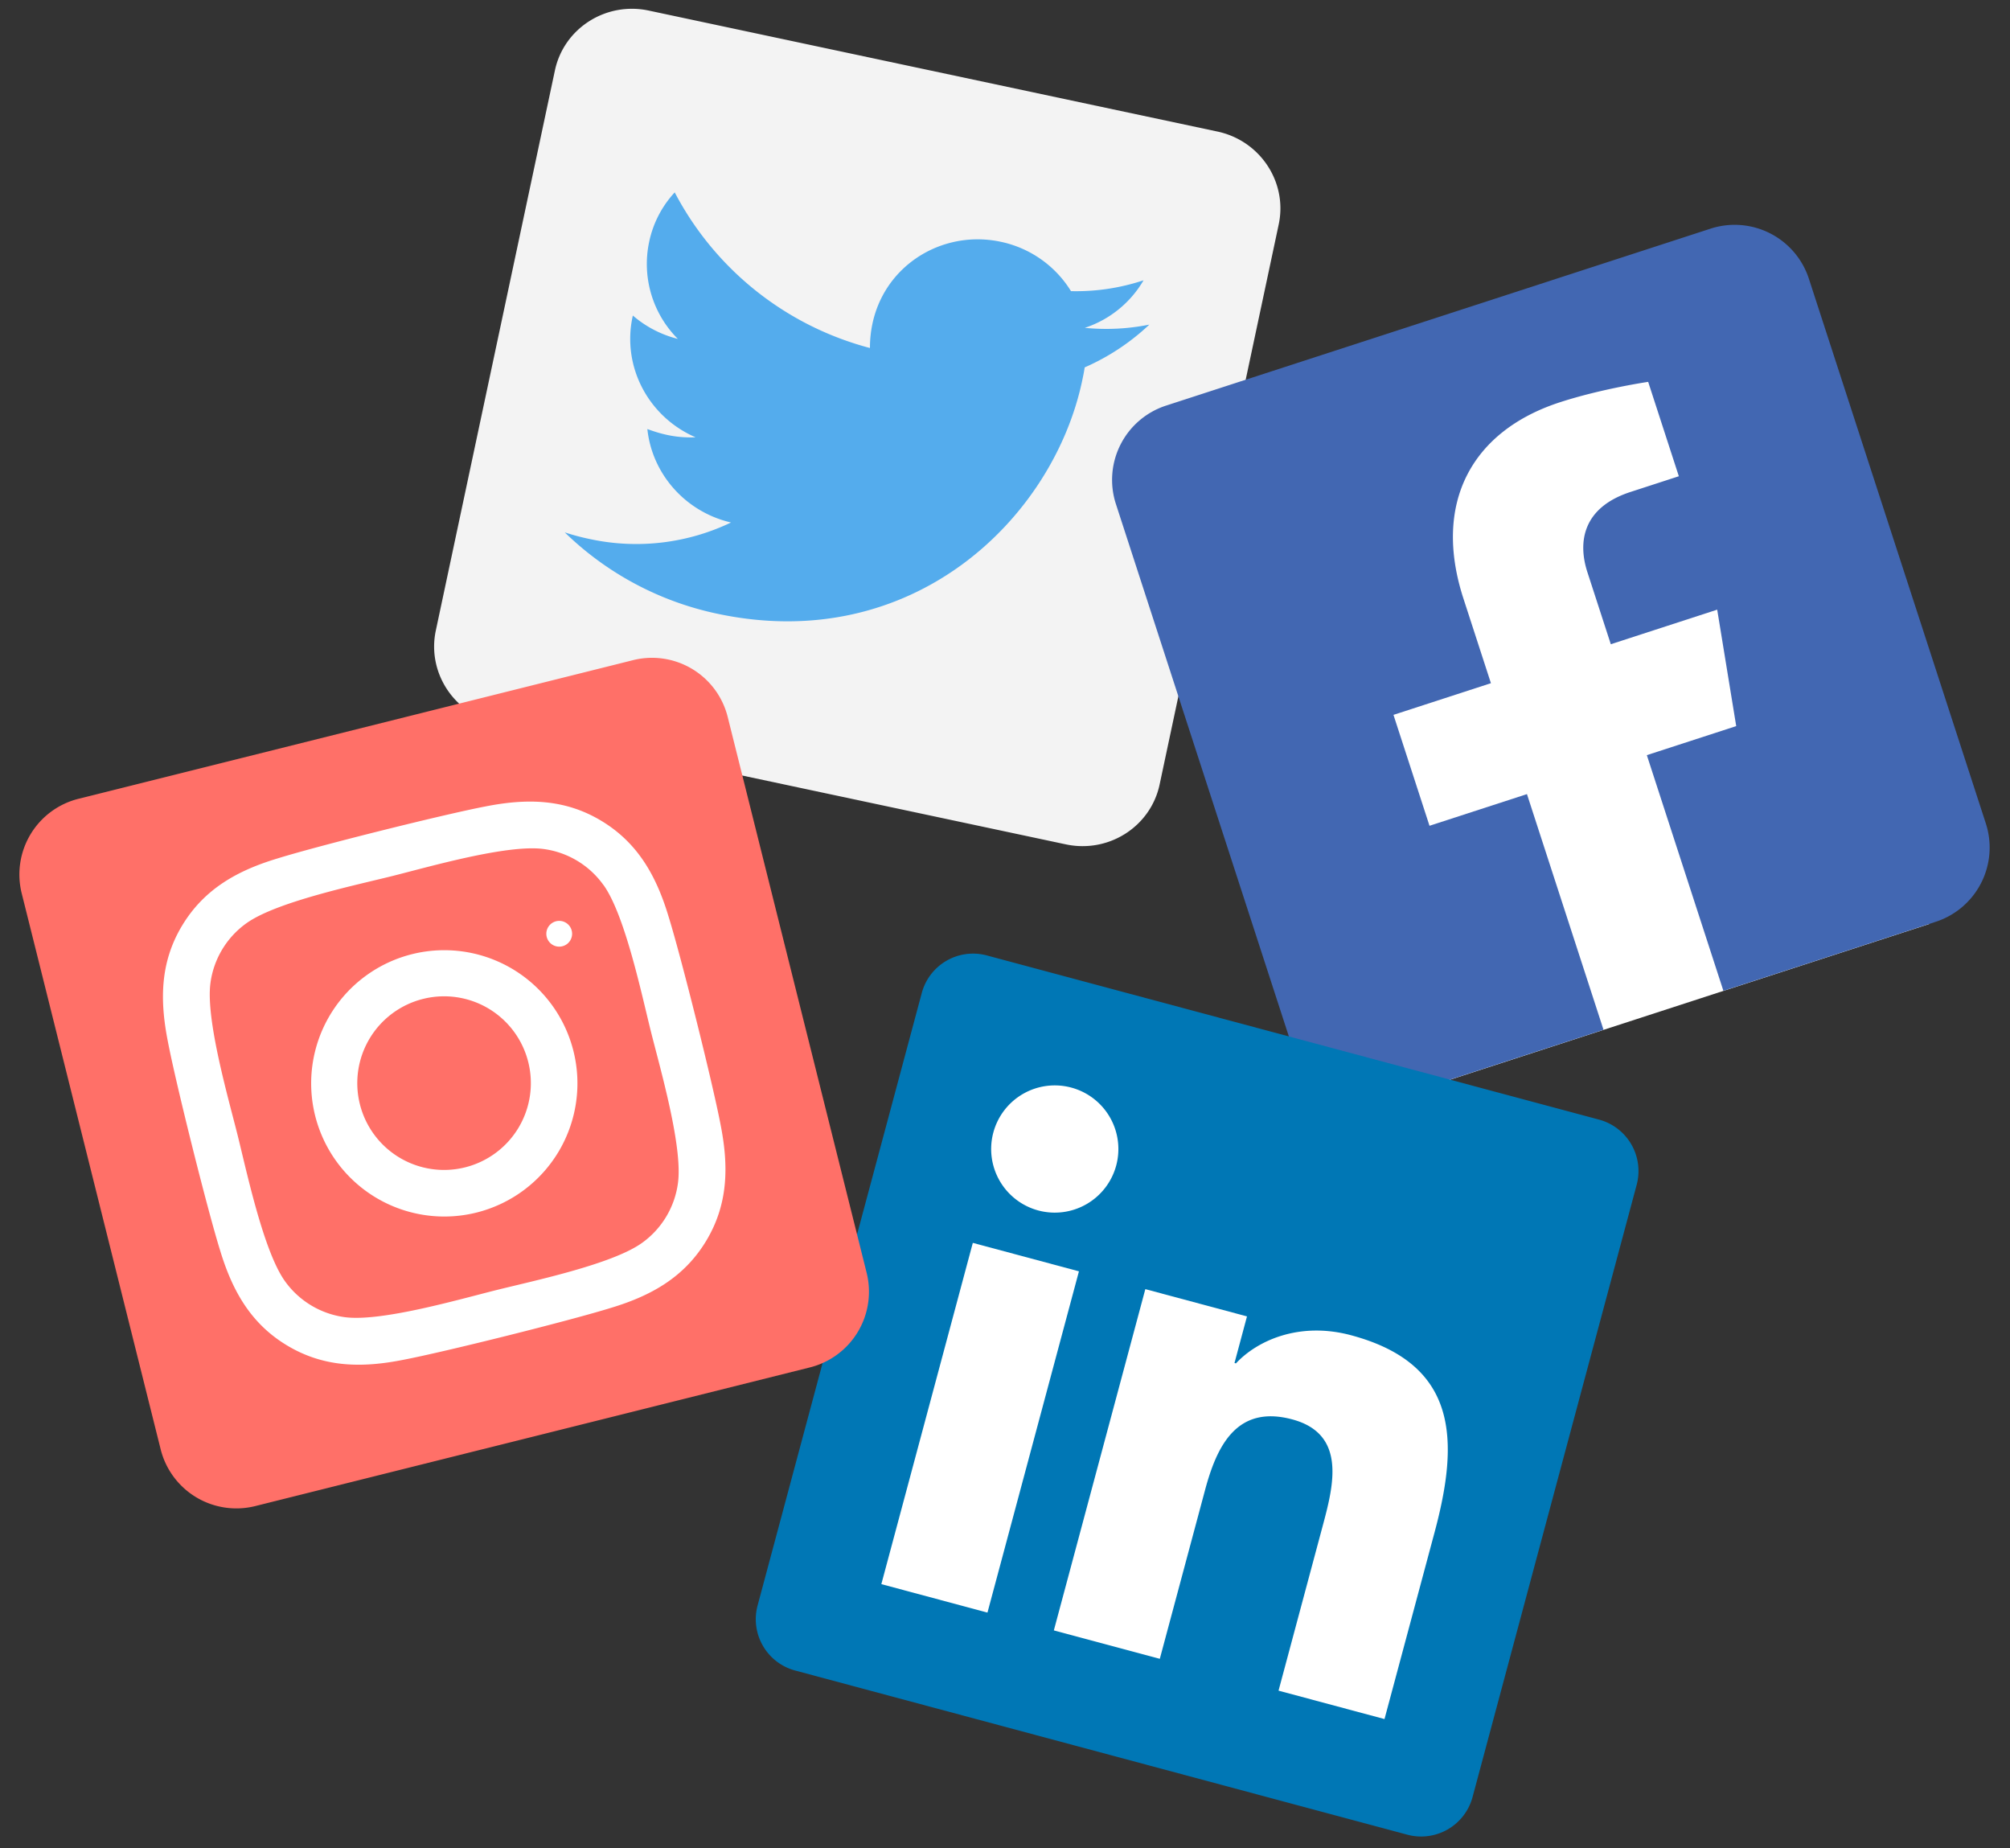 <svg xmlns="http://www.w3.org/2000/svg" width="1235.735" height="1136.066" viewBox="0 0 1235.735 1136.066">
  <rect x="0" y="0" width="1235.735" height="1136.066" fill="#333333" stroke="none"/>
  <g id="Gruppe_833" data-name="Gruppe 833" transform="translate(17556.223 -16483.852)">
    <g id="Gruppe_832" data-name="Gruppe 832" transform="translate(405.33 -68)">
      <g id="Gruppe_830" data-name="Gruppe 830" transform="matrix(0.978, 0.208, -0.208, 0.978, 1595.743, 5443.525)">
        <g id="Rechteck_787" data-name="Rechteck 787" transform="translate(-16440 14915)" fill="#54aced" stroke="#707070" stroke-width="1">
          <rect width="376" height="328" stroke="none"/>
          <rect x="0.5" y="0.5" width="375" height="327" fill="none"/>
        </g>
        <path id="twitter-square-brands" d="M406.25,32H48.75C21.836,32,0,53.5,0,80V432c0,26.5,21.836,48,48.75,48h357.5c26.914,0,48.75-21.5,48.75-48V80C455,53.5,433.164,32,406.25,32ZM356.586,190.8c.2,2.8.2,5.7.2,8.5,0,86.7-67.031,186.6-189.516,186.6A190.792,190.792,0,0,1,65,356.5a142.5,142.5,0,0,0,16.047.8,134.881,134.881,0,0,0,82.672-28c-29.25-.6-53.828-19.5-62.258-45.5,10.258,1.5,19.5,1.5,30.062-1.2-30.469-6.1-53.32-32.5-53.32-64.4v-.8a67.354,67.354,0,0,0,30.062,8.3,65.184,65.184,0,0,1-29.656-54.6A64.007,64.007,0,0,1,87.648,138a190.125,190.125,0,0,0,137.312,68.6c-9.445-44.5,24.375-80.6,65-80.6a66.858,66.858,0,0,1,48.648,20.7,131.775,131.775,0,0,0,42.25-15.8,65.609,65.609,0,0,1-29.25,36.1A134.187,134.187,0,0,0,390,156.8,139.043,139.043,0,0,1,356.586,190.8Z" transform="translate(-16478 14827)" fill="#f3f3f3"/>
      </g>
      <g id="Gruppe_834" data-name="Gruppe 834">
        <rect id="Rechteck_790" data-name="Rechteck 790" width="347" height="392" transform="matrix(0.951, -0.309, 0.309, 0.951, -17226.627, 16854.24)" fill="#fff"/>
        <path id="facebook-square-brands" d="M400,32H48A48,48,0,0,0,0,80V432a48,48,0,0,0,48,48H185.25V327.69h-63V256h63V201.36c0-62.15,37-96.48,93.67-96.48,27.14,0,55.52,4.84,55.52,4.84v61H303.17c-30.81,0-40.42,19.12-40.42,38.73V256h68.78l-11,71.69H262.75V480H400a48,48,0,0,0,48-48V80a48,48,0,0,0-48-48Z" transform="matrix(0.951, -0.309, 0.309, 0.951, -17300.219, 16785.566)" fill="#4267b2"/>
      </g>
      <g id="Gruppe_835" data-name="Gruppe 835">
        <g id="Rechteck_789" data-name="Rechteck 789" transform="matrix(0.966, 0.259, -0.259, 0.966, -17349.396, 17180.732)" fill="#fff" stroke="#707070" stroke-width="1">
          <rect width="376" height="375" stroke="none"/>
          <rect x="0.5" y="0.5" width="375" height="374" fill="none"/>
        </g>
        <path id="linkedin-brands" d="M422.5,32H32.4A32.64,32.64,0,0,0,0,64.8V454.2A32.64,32.64,0,0,0,32.4,487H422.5A32.726,32.726,0,0,0,455,454.2V64.8A32.726,32.726,0,0,0,422.5,32ZM137.516,422H70.078V204.859h67.539V422ZM103.8,175.2a39.1,39.1,0,1,1,39.1-39.1A39.118,39.118,0,0,1,103.8,175.2ZM390.3,422H322.867V316.375c0-25.187-.508-57.586-35.039-57.586-35.141,0-40.523,27.422-40.523,55.758V422H179.867V204.859h64.7v29.656h.914c9.039-17.063,31.078-35.039,63.883-35.039,68.25,0,80.945,44.992,80.945,103.492Z" transform="matrix(0.966, 0.259, -0.259, 0.966, -17378.107, 17099.75)" fill="#0077b5"/>
      </g>
      <g id="Gruppe_831" data-name="Gruppe 831" transform="matrix(0.966, -0.259, 0.259, 0.966, -5251.066, -3677.197)">
        <g id="Rechteck_788" data-name="Rechteck 788" transform="translate(-17611 16778)" fill="#fff" stroke="#707070" stroke-width="1">
          <rect width="373.254" height="359" stroke="none"/>
          <rect x="0.5" y="0.5" width="372.254" height="358" fill="none"/>
        </g>
        <path id="instagram-square-brands" d="M223.653,170.682a53.34,53.34,0,1,0,53.274,53.348,53.293,53.293,0,0,0-53.274-53.348Zm124.5-41A53.96,53.96,0,0,0,317.8,99.274c-20.966-8.291-70.884-6.432-94.146-6.433s-73.13-1.932-94.155,6.427a53.951,53.951,0,0,0-30.359,30.409c-8.266,21-6.417,71.05-6.417,94.33s-1.845,73.27,6.462,94.34a53.96,53.96,0,0,0,30.361,30.411c20.966,8.291,70.884,6.432,94.156,6.433s73.12,1.932,94.145-6.427A53.952,53.952,0,0,0,348.2,318.355c8.336-21,6.417-71.05,6.417-94.33s1.915-73.26-6.422-94.33Zm-124.5,176.336a81.827,81.827,0,1,1,57.916-23.986,81.939,81.939,0,0,1-57.916,23.986Zm85.236-148.3a7.92,7.92,0,1,1,.04.04ZM399.36.027,47.937.017a47.957,47.957,0,0,0-47.92,48l.01,352a47.964,47.964,0,0,0,47.923,48l351.424.01a47.957,47.957,0,0,0,47.92-48l-.01-352a47.964,47.964,0,0,0-47.923-48Zm-17.084,290c-1.287,25.63-7.127,48.34-25.806,67s-41.331,24.629-66.889,25.848c-26.367,1.489-105.417,1.487-131.784,0-25.588-1.291-48.181-7.151-66.891-25.852s-24.591-41.421-25.81-67c-1.488-26.42-1.491-105.61,0-132,1.287-25.63,7.057-48.34,25.806-67s41.4-24.559,66.89-25.778c26.367-1.489,105.417-1.487,131.784,0,25.588,1.291,48.251,7.151,66.891,25.852s24.591,41.421,25.81,67.051C383.761,184.466,383.763,263.586,382.277,290.026Z" transform="matrix(1, 0.017, -0.017, 1, -17642.006, 16731.234)" fill="#ff7068"/>
      </g>
    </g>
  </g>
</svg>
